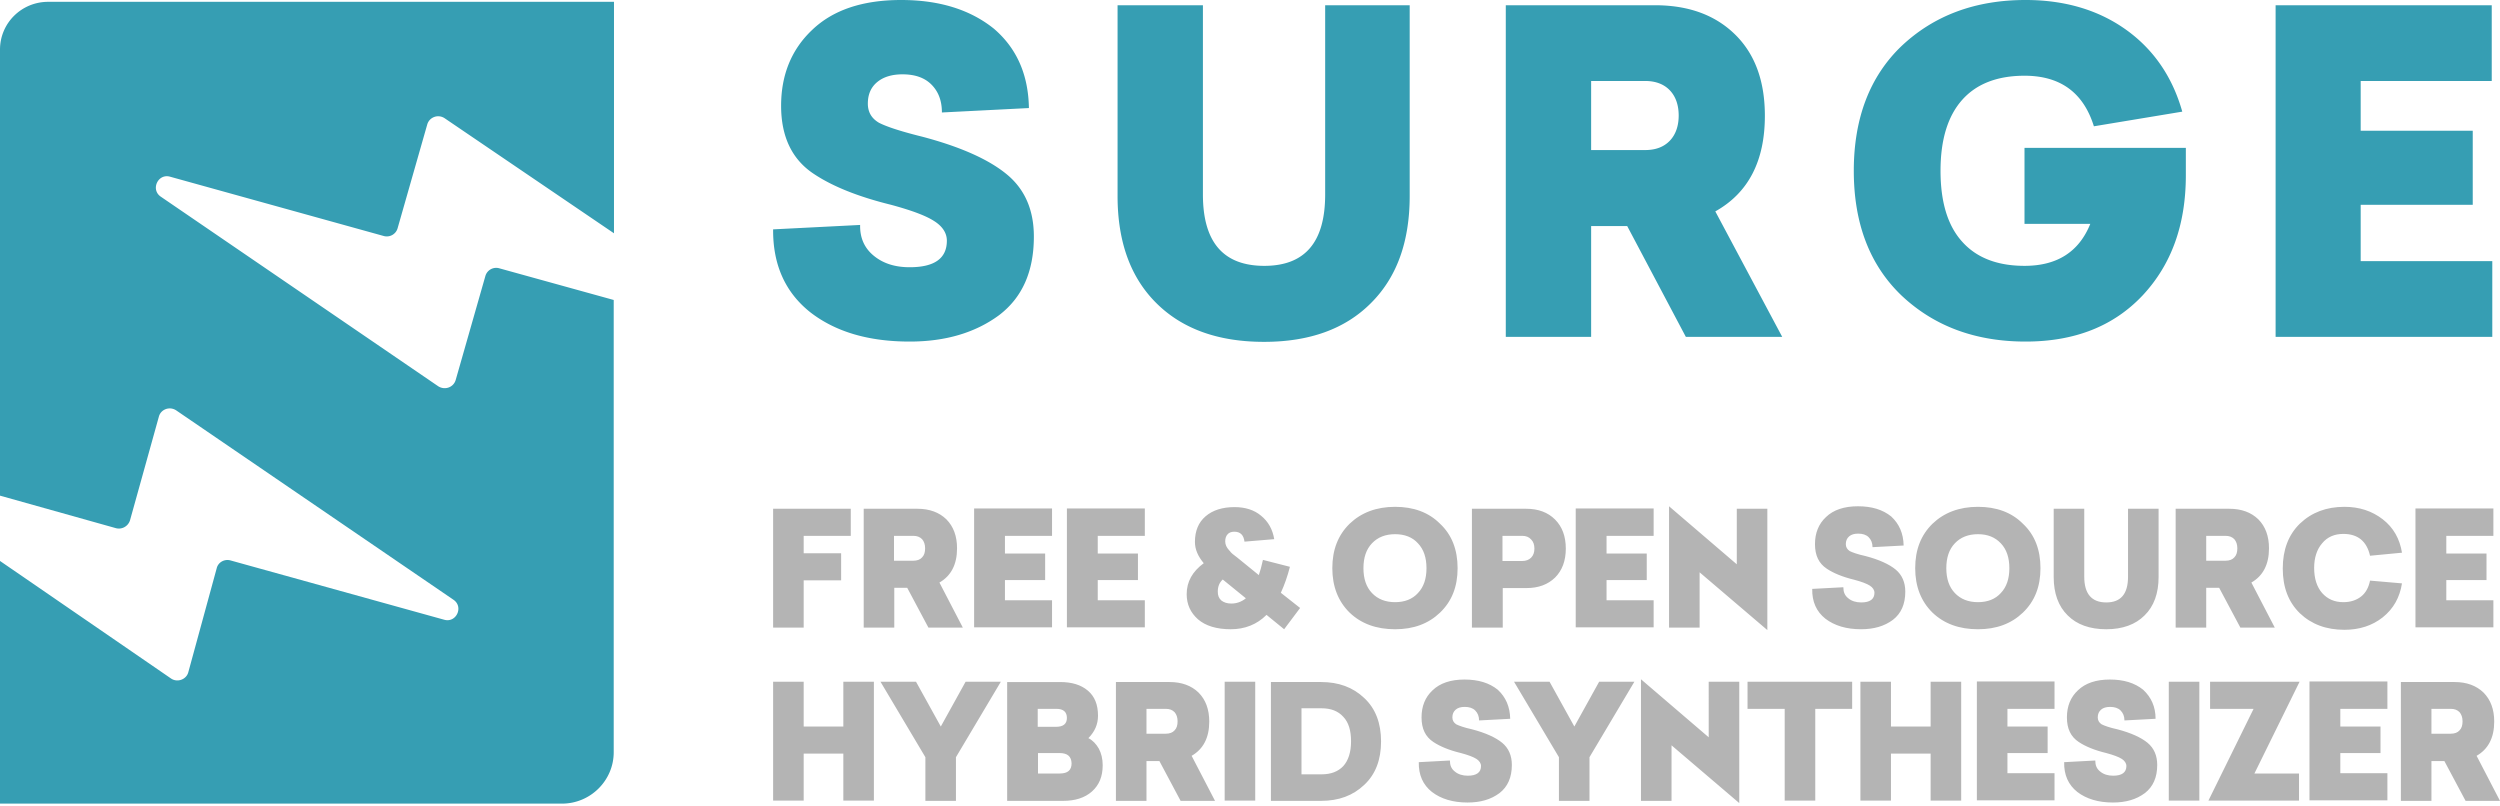 <svg width="555" height="179" fill="none" xmlns="http://www.w3.org/2000/svg"><path fill-rule="evenodd" clip-rule="evenodd" d="m98.714 26.25 37.591 25.54V.406H10.697C4.767.405 0 5.137 0 11.022v99.01l25.733 7.22c1.345.364 2.69-.425 3.117-1.699l6.418-23.054c.428-1.638 2.384-2.366 3.85-1.395l61.552 42.043c2.323 1.577.611 5.217-2.078 4.428L51.16 124.41c-1.344-.364-2.75.425-3.056 1.76l-6.296 23.054c-.428 1.638-2.445 2.366-3.85 1.395L0 124.532v53.873h124.753c6.357 0 11.491-5.157 11.491-11.406V66.594l-25.427-7.038a2.495 2.495 0 0 0-3.057 1.699l-6.601 23.114c-.489 1.638-2.384 2.306-3.85 1.396L35.695 43.66c-2.323-1.577-.611-5.217 2.078-4.429l47.432 13.165a2.494 2.494 0 0 0 3.056-1.698l6.601-23.115c.49-1.577 2.384-2.305 3.851-1.334Zm129.704-2.262-19.315.981c0-2.638-.795-4.662-2.323-6.196-1.528-1.534-3.667-2.27-6.418-2.27-2.322 0-4.217.552-5.623 1.718-1.406 1.166-2.078 2.76-2.078 4.785 0 1.84.794 3.252 2.445 4.233 1.772.92 5.012 1.963 9.718 3.13 8.558 2.269 14.792 5.091 18.765 8.404 3.973 3.313 5.929 7.914 5.929 13.742 0 7.73-2.567 13.559-7.763 17.485-5.256 3.865-11.857 5.828-19.803 5.828-9.108 0-16.443-2.147-22.066-6.503-5.562-4.417-8.313-10.552-8.252-18.405l19.315-.981c-.061 2.822.917 5.092 2.995 6.81 2.079 1.717 4.707 2.576 8.008 2.576 5.501 0 8.251-1.963 8.251-5.89 0-1.717-.978-3.19-2.812-4.355-1.894-1.227-5.073-2.393-9.596-3.62-7.212-1.779-12.897-4.049-17.053-6.81-4.89-3.19-7.335-8.282-7.335-15.153 0-6.81 2.261-12.454 6.846-16.81C184.898 2.21 191.499 0 200.057 0c8.496 0 15.342 2.147 20.598 6.38 5.012 4.295 7.641 10.123 7.763 17.608Zm65.708-22.822h18.826v42.331c0 10.184-2.873 18.098-8.619 23.804-5.684 5.705-13.569 8.589-23.716 8.589-10.207 0-18.153-2.884-23.899-8.59-5.746-5.705-8.618-13.619-8.618-23.803V1.166h18.948V43.19c0 10.552 4.523 15.829 13.63 15.829 9.047 0 13.509-5.277 13.509-15.829V1.166h-.061Zm101.525 73.619h-21.393l-13.019-24.601h-8.007v24.601h-18.948V1.165h33.128c7.519 0 13.448 2.21 17.848 6.565 4.401 4.356 6.541 10.368 6.541 17.976 0 10.06-3.668 17.116-11.003 21.226l14.853 27.853Zm-42.419-56.81v15.338h11.98c2.323 0 4.156-.675 5.501-2.086 1.284-1.35 1.956-3.252 1.956-5.583 0-2.331-.672-4.233-1.956-5.583-1.284-1.35-3.117-2.086-5.501-2.086h-11.98Zm96.269 14.847h35.757v6.074c0 10.981-3.178 19.816-9.596 26.687-6.418 6.81-15.036 10.245-25.978 10.245-11.185 0-20.354-3.435-27.566-10.245-7.029-6.749-10.574-15.951-10.574-27.669 0-11.656 3.545-20.92 10.574-27.669C429.33 3.435 438.499 0 449.684 0c8.68 0 16.137 2.209 22.249 6.564 6.113 4.356 10.33 10.43 12.531 18.221l-19.621 3.252c-2.323-7.485-7.457-11.227-15.403-11.227-5.99 0-10.635 1.779-13.814 5.337-3.178 3.559-4.829 8.773-4.829 15.767 0 6.933 1.59 12.209 4.829 15.767 3.179 3.558 7.824 5.337 13.814 5.337 7.274 0 12.102-3.129 14.609-9.325H449.44v-16.87h.061ZM553.166 1.166v16.81h-29.094v11.042h24.877V45.46h-24.877v12.515h29.217v16.81h-48.104V1.165h47.981Z" fill="#369EB3"/><path fill-rule="evenodd" clip-rule="evenodd" d="M188.871 112.945v6.012h-10.452v3.865h8.313v6.012h-8.313v10.491h-6.785v-26.38h17.237Zm24.877 26.38h-7.64l-4.707-8.834h-2.872v8.834h-6.785v-26.38h11.919c2.689 0 4.829.797 6.418 2.331 1.589 1.595 2.384 3.742 2.384 6.442 0 3.619-1.345 6.135-3.912 7.607l5.195 10Zm-15.281-20.368v5.522h4.279c.856 0 1.528-.246 1.956-.737.489-.49.672-1.165.672-2.024s-.244-1.534-.672-2.025c-.489-.49-1.1-.736-1.956-.736h-4.279Zm35.085-6.012v6.012H223.1v3.926h8.924v5.89H223.1v4.479h10.452v6.012h-17.298v-26.381h17.298v.062Zm20.599 0v6.012h-10.452v3.926h8.924v5.89h-8.924v4.479h10.452v6.012h-17.298v-26.381h17.298v.062Zm34.473 22.024-3.545 4.724-3.912-3.19c-2.139 2.147-4.828 3.19-7.946 3.19-3.117 0-5.562-.736-7.273-2.208-1.651-1.473-2.506-3.313-2.506-5.583 0-2.761 1.283-5.031 3.789-6.871-1.283-1.534-1.956-3.068-1.956-4.724 0-2.454.795-4.356 2.384-5.706 1.589-1.349 3.729-2.024 6.418-2.024 2.323 0 4.34.613 5.868 1.902 1.589 1.288 2.567 3.006 2.934 5.214l-6.602.552c-.183-1.472-.916-2.208-2.261-2.208-.611 0-1.161.184-1.467.552-.367.368-.55.92-.55 1.595 0 .736.305 1.35.856 1.963l.122.123.122.123c0 .061.061.061.061.122l.122.123.184.184c.183.184.305.246.367.307.489.368.733.552.794.613l4.829 3.927c.305-.859.611-1.963.917-3.374l5.99 1.533c-.55 2.148-1.223 4.049-2.017 5.767l4.278 3.374Zm-15.281-.981c1.162 0 2.262-.368 3.24-1.166l-5.134-4.172c-.734.675-1.101 1.534-1.101 2.7 0 .859.245 1.472.795 1.963.55.429 1.284.675 2.2.675Zm36.369-21.473c4.095 0 7.457 1.227 9.963 3.743 2.628 2.454 3.912 5.767 3.912 9.877s-1.284 7.362-3.912 9.877c-2.567 2.454-5.868 3.681-9.963 3.681-4.156 0-7.518-1.227-10.085-3.681-2.568-2.515-3.851-5.828-3.851-9.877 0-4.11 1.283-7.362 3.851-9.877 2.567-2.454 5.929-3.743 10.085-3.743Zm0 6.074c-2.139 0-3.851.675-5.134 2.025-1.284 1.349-1.895 3.19-1.895 5.521s.611 4.172 1.895 5.521c1.283 1.35 2.995 2.025 5.134 2.025 2.139 0 3.851-.675 5.073-2.025 1.284-1.349 1.895-3.19 1.895-5.521s-.611-4.172-1.895-5.521c-1.222-1.35-2.934-2.025-5.073-2.025Zm17.053 20.736v-26.38h12.042c2.689 0 4.828.797 6.418 2.392 1.589 1.596 2.383 3.743 2.383 6.442 0 2.7-.794 4.847-2.383 6.442-1.59 1.534-3.668 2.331-6.357 2.331h-5.257v8.773h-6.846Zm11.186-20.368h-4.401v5.583h4.401c.795 0 1.467-.245 1.956-.736.489-.491.733-1.166.733-2.025s-.244-1.534-.733-2.024c-.489-.552-1.161-.798-1.956-.798Zm29.156-6.012v6.012h-10.452v3.926h8.924v5.89h-8.924v4.479h10.452v6.012h-17.298v-26.381h17.298v.062Zm3.423-.552 15.036 12.883v-12.331h6.785v26.932l-15.037-12.822v12.27h-6.784v-26.932Zm52.077 8.711-6.907.368c0-.92-.306-1.656-.856-2.208-.55-.552-1.345-.798-2.323-.798-.855 0-1.528.184-2.017.614-.489.429-.733.981-.733 1.718 0 .674.305 1.165.856 1.533.611.307 1.772.736 3.484 1.105 3.056.797 5.317 1.84 6.723 3.006 1.406 1.165 2.14 2.822 2.14 4.908 0 2.76-.917 4.846-2.751 6.257-1.895 1.411-4.218 2.086-7.09 2.086-3.24 0-5.868-.797-7.885-2.331-2.017-1.595-2.995-3.804-2.934-6.626l6.907-.368c0 1.043.305 1.841 1.1 2.454.733.614 1.711.92 2.873.92 1.956 0 2.934-.736 2.934-2.147 0-.613-.367-1.166-1.039-1.595-.673-.429-1.834-.859-3.423-1.288-2.567-.614-4.646-1.473-6.113-2.454-1.772-1.166-2.628-2.945-2.628-5.46 0-2.454.795-4.479 2.445-6.013 1.65-1.595 4.034-2.392 7.09-2.392s5.501.736 7.396 2.27c1.773 1.656 2.69 3.742 2.751 6.441Zm16.503-8.589c4.095 0 7.457 1.227 9.963 3.743 2.629 2.454 3.912 5.767 3.912 9.877s-1.283 7.362-3.912 9.877c-2.567 2.454-5.868 3.681-9.963 3.681-4.156 0-7.518-1.227-10.085-3.681-2.567-2.515-3.851-5.828-3.851-9.877 0-4.11 1.284-7.362 3.851-9.877 2.567-2.454 5.929-3.743 10.085-3.743Zm0 6.074c-2.139 0-3.851.675-5.134 2.025-1.284 1.349-1.895 3.19-1.895 5.521s.611 4.172 1.895 5.521c1.283 1.35 2.995 2.025 5.134 2.025 2.139 0 3.851-.675 5.073-2.025 1.284-1.349 1.895-3.19 1.895-5.521s-.611-4.172-1.895-5.521c-1.283-1.35-2.934-2.025-5.073-2.025Zm33.373-5.644h6.724v15.153c0 3.62-1.039 6.503-3.117 8.528-2.017 2.024-4.89 3.067-8.497 3.067-3.667 0-6.54-1.043-8.557-3.067-2.078-2.025-3.117-4.908-3.117-8.528v-15.153h6.785v15.092c0 3.804 1.65 5.705 4.889 5.705 3.24 0 4.829-1.901 4.829-5.705v-15.092h.061Zm32.518 26.38h-7.64l-4.707-8.834h-2.873v8.834h-6.784v-26.38h11.919c2.689 0 4.828.797 6.418 2.331 1.589 1.595 2.383 3.742 2.383 6.442 0 3.619-1.344 6.135-3.912 7.607l5.196 10Zm-15.22-20.368v5.522h4.279c.856 0 1.528-.246 1.956-.737.489-.49.672-1.165.672-2.024s-.244-1.534-.672-2.025c-.489-.49-1.1-.736-1.956-.736h-4.279Zm30.684-6.442c3.301 0 6.113.921 8.496 2.761 2.384 1.841 3.79 4.356 4.279 7.423l-7.09.675c-.734-3.251-2.751-4.846-5.929-4.846-1.956 0-3.545.674-4.707 2.086-1.161 1.349-1.772 3.19-1.772 5.46 0 2.392.611 4.233 1.772 5.582 1.223 1.35 2.751 2.025 4.707 2.025 1.589 0 2.873-.429 3.912-1.227 1.039-.798 1.711-2.025 2.017-3.558l7.09.613c-.489 3.129-1.895 5.644-4.279 7.546-2.322 1.841-5.195 2.761-8.496 2.761-4.034 0-7.334-1.227-9.902-3.681-2.506-2.454-3.789-5.706-3.789-9.939 0-4.171 1.283-7.484 3.789-9.938 2.629-2.516 5.929-3.743 9.902-3.743Zm33.068.43v6.012h-10.452v3.926h8.924v5.89h-8.924v4.479h10.452v6.012h-17.298v-26.381h17.298v.062ZM194.005 151.35v26.38h-6.784v-10.429h-8.802v10.429h-6.785v-26.38h6.785v9.938h8.802v-9.938h6.784Zm28.178 0-9.963 16.748v9.693h-6.784v-9.693l-9.964-16.748h7.885l5.501 9.938 5.502-9.938h7.823Zm1.406 26.441v-26.38h11.736c2.628 0 4.645.614 6.173 1.902 1.528 1.288 2.262 3.129 2.262 5.583 0 1.902-.734 3.558-2.139 4.969.978.491 1.711 1.288 2.322 2.331.55 1.043.856 2.27.856 3.681 0 2.516-.795 4.417-2.384 5.829-1.589 1.411-3.728 2.085-6.418 2.085h-12.408Zm10.941-20.429h-4.156v3.988h4.095c1.589 0 2.384-.675 2.384-1.963 0-1.35-.795-2.025-2.323-2.025Zm.673 9.816h-4.768v4.54h4.829c1.772 0 2.628-.736 2.628-2.27-.061-1.534-.917-2.27-2.689-2.27Zm34.534 10.613h-7.64l-4.707-8.834h-2.873v8.834h-6.784v-26.38h11.919c2.689 0 4.829.798 6.418 2.331 1.589 1.595 2.384 3.743 2.384 6.442 0 3.62-1.345 6.135-3.912 7.607l5.195 10Zm-15.219-20.429v5.521h4.278c.856 0 1.528-.245 1.956-.736.489-.491.672-1.165.672-2.024s-.244-1.534-.672-2.025c-.489-.491-1.1-.736-1.956-.736h-4.278Zm24.143-6.012v26.38h-6.785v-26.38h6.785Zm3.484 26.441v-26.38h11.125c3.912 0 7.09 1.166 9.596 3.558 2.506 2.332 3.729 5.583 3.729 9.632 0 4.049-1.223 7.301-3.729 9.632-2.506 2.393-5.684 3.558-9.596 3.558h-11.125Zm11.247-20.552h-4.462v14.663h4.462c2.078 0 3.667-.614 4.829-1.841 1.1-1.227 1.711-3.067 1.711-5.46 0-2.454-.55-4.233-1.711-5.46-1.162-1.288-2.751-1.902-4.829-1.902Zm41.87 2.332-6.907.368c0-.921-.306-1.657-.856-2.209s-1.345-.797-2.323-.797c-.855 0-1.528.184-2.017.613-.489.429-.733.982-.733 1.718 0 .675.305 1.165.856 1.534.611.306 1.772.736 3.484 1.104 3.056.797 5.317 1.84 6.723 3.006 1.406 1.166 2.139 2.822 2.139 4.908 0 2.761-.916 4.847-2.75 6.258-1.895 1.411-4.218 2.086-7.09 2.086-3.24 0-5.868-.798-7.885-2.332-2.017-1.595-2.995-3.803-2.934-6.625l6.907-.369c0 1.043.305 1.841 1.1 2.454.733.614 1.711.921 2.873.921 1.956 0 2.934-.737 2.934-2.148 0-.613-.367-1.165-1.039-1.595-.673-.429-1.834-.859-3.423-1.288-2.568-.614-4.646-1.472-6.113-2.454-1.772-1.166-2.628-2.945-2.628-5.46 0-2.454.795-4.479 2.445-6.012 1.65-1.596 4.034-2.393 7.09-2.393s5.501.736 7.396 2.27c1.773 1.656 2.69 3.742 2.751 6.442Zm27.566-8.221-9.963 16.748v9.693h-6.784v-9.693l-9.964-16.748h7.885l5.501 9.938 5.502-9.938h7.823Zm1.467-.552 15.036 12.883V151.35h6.785v26.932L371.08 165.46v12.331h-6.785v-26.993Zm46.882.552v6.012h-8.191v20.368h-6.785v-20.368h-8.251v-6.012h23.227Zm24.205 0v26.38h-6.785v-10.429h-8.802v10.429h-6.785v-26.38h6.785v9.938h8.802v-9.938h6.785Zm20.72 0v6.012H445.65v3.926h8.924v5.89h-8.924v4.478h10.452v6.013h-17.237v-26.381h17.237v.062Zm22.433 8.221-6.907.368c0-.921-.306-1.657-.856-2.209s-1.345-.797-2.323-.797c-.855 0-1.528.184-2.017.613-.489.429-.733.982-.733 1.718 0 .675.305 1.165.855 1.534.612.306 1.773.736 3.485 1.104 3.056.797 5.317 1.84 6.723 3.006 1.406 1.166 2.139 2.822 2.139 4.908 0 2.761-.916 4.847-2.75 6.258-1.895 1.411-4.218 2.086-7.09 2.086-3.24 0-5.868-.798-7.885-2.332-2.017-1.595-2.995-3.803-2.934-6.625l6.907-.369c0 1.043.305 1.841 1.1 2.454.733.614 1.711.921 2.873.921 1.956 0 2.934-.737 2.934-2.148 0-.613-.367-1.165-1.039-1.595-.673-.429-1.834-.859-3.423-1.288-2.568-.614-4.646-1.472-6.113-2.454-1.772-1.166-2.628-2.945-2.628-5.46 0-2.454.795-4.479 2.445-6.012 1.65-1.596 4.034-2.393 7.09-2.393s5.501.736 7.396 2.27c1.773 1.656 2.751 3.742 2.751 6.442Zm9.718-8.221v26.38h-6.784v-26.38h6.784Zm22.249 0-10.024 20.368h9.902v6.012h-20.11l10.025-20.368h-9.658v-6.012h19.865Zm19.499 0v6.012h-10.453v3.926h8.924v5.89h-8.924v4.478h10.453v6.013h-17.298v-26.381h17.298v.062ZM555 177.791h-7.64l-4.707-8.834h-2.873v8.834h-6.784v-26.38h11.919c2.689 0 4.828.798 6.418 2.331 1.589 1.595 2.383 3.743 2.383 6.442 0 3.62-1.344 6.135-3.911 7.607l5.195 10Zm-15.22-20.429v5.521h4.279c.856 0 1.528-.245 1.956-.736.489-.491.672-1.165.672-2.024s-.244-1.534-.672-2.025c-.489-.491-1.1-.736-1.956-.736h-4.279Z" fill="#B4B4B4"/></svg>